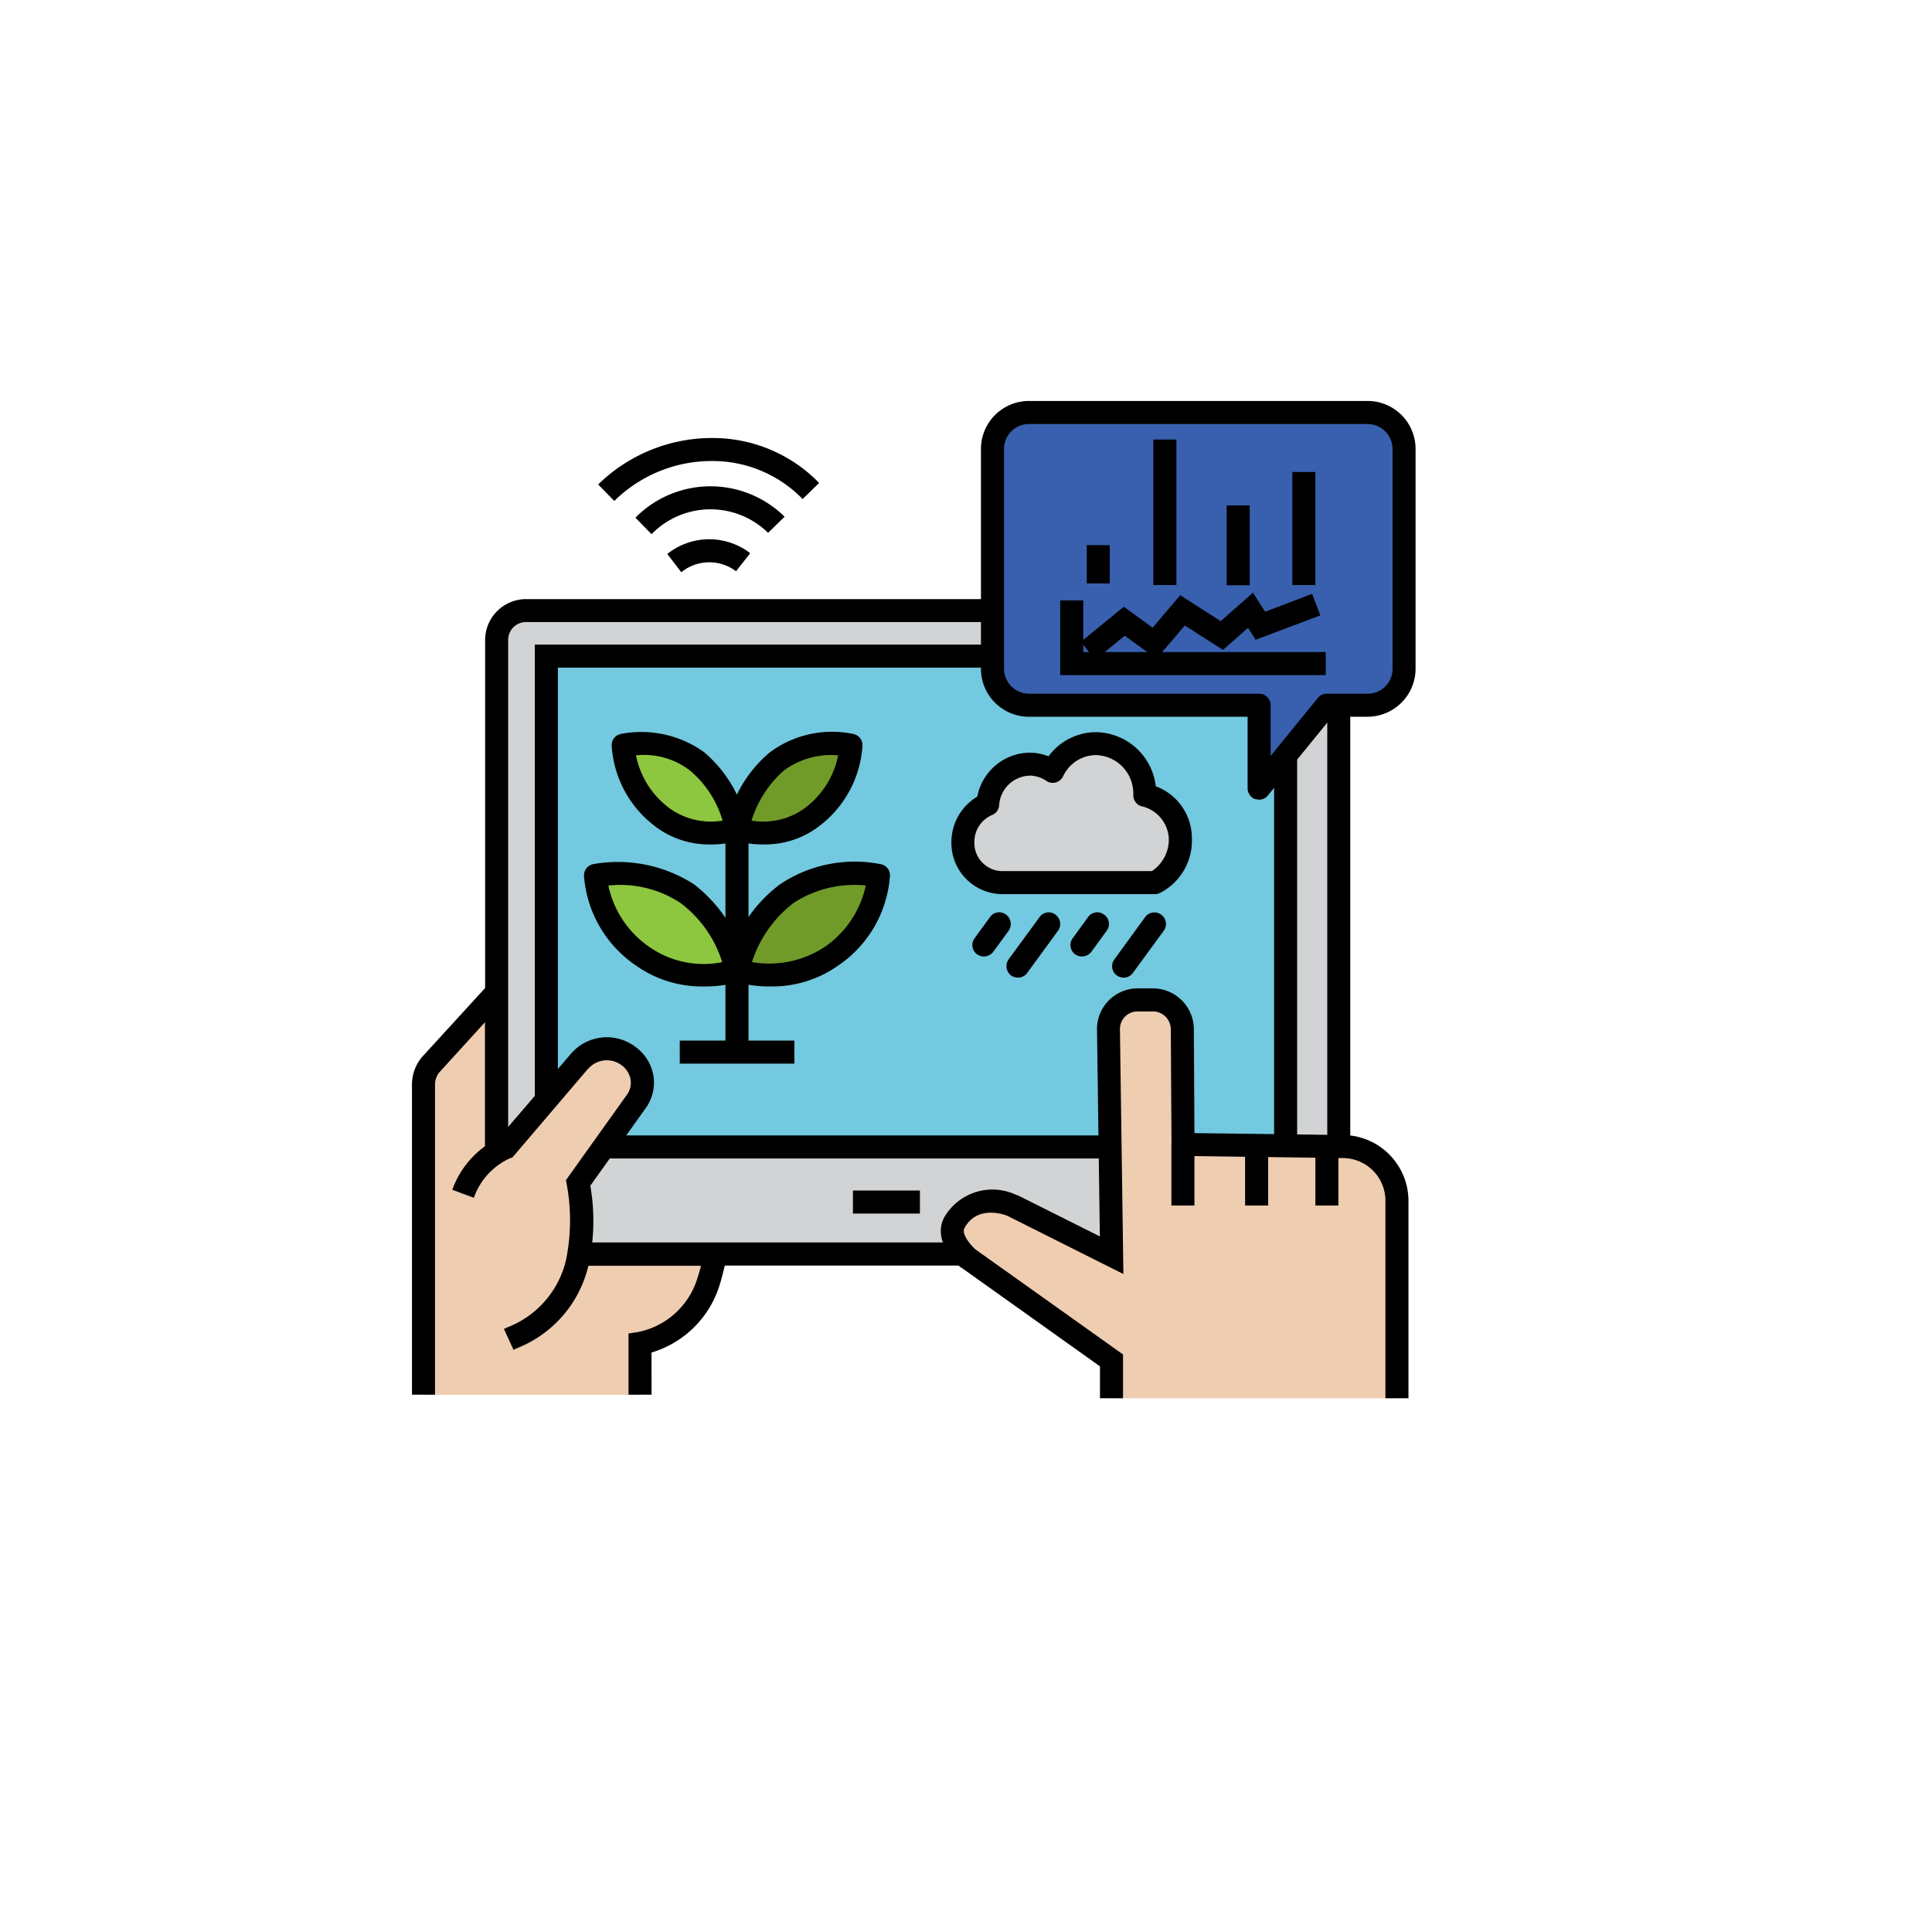 <svg xmlns="http://www.w3.org/2000/svg" xmlns:xlink="http://www.w3.org/1999/xlink" width="136" height="136" viewBox="0 0 136 136">
  <defs>
    <filter id="Ellipse_12619" x="0" y="0" width="136" height="136" filterUnits="userSpaceOnUse">
      <feOffset dy="3" input="SourceAlpha"/>
      <feGaussianBlur stdDeviation="3" result="blur"/>
      <feFlood flood-opacity="0.161"/>
      <feComposite operator="in" in2="blur"/>
      <feComposite in="SourceGraphic"/>
    </filter>
  </defs>
  <g id="Group_1112241" data-name="Group 1112241" transform="translate(-1100.175 -5034.532)">
    <g transform="matrix(1, 0, 0, 1, 1100.18, 5034.53)" filter="url(#Ellipse_12619)">
      <circle id="Ellipse_12619-2" data-name="Ellipse 12619" cx="59" cy="59" r="59" transform="translate(9 6)" fill="#fff"/>
    </g>
    <g id="Layer_35" transform="translate(1129.175 5062.757)">
      <g id="Group_1111743" data-name="Group 1111743" transform="translate(0 0)">
        <g id="Group_1111725" data-name="Group 1111725" transform="translate(0 13.946)">
          <g id="Group_1111721" data-name="Group 1111721" transform="translate(0 25.608)">
            <path id="Path_904142" data-name="Path 904142" d="M6,336.424V314.573a2.168,2.168,0,0,1,.459-1.338l4.7-5.135v16.364a2.05,2.05,0,0,0,2.04,2.054H26.554a17.835,17.835,0,0,1-.473,1.905,6.4,6.4,0,0,1-4.838,4.392v3.608" transform="translate(-5.189 -306.019)" fill="#efcdb1"/>
            <path id="Path_904143" data-name="Path 904143" d="M16.865,323.1H15.243v-4.311l.7-.108a5.5,5.5,0,0,0,4.162-3.824q.142-.426.243-.851H8.013a2.884,2.884,0,0,1-2.865-2.865v-14.27L1.905,300.43a1.413,1.413,0,0,0-.284.824V323.1H0V301.254a3.029,3.029,0,0,1,.635-1.838l.041-.054L6.77,292.7v18.446a1.24,1.24,0,0,0,1.243,1.243H22.337l-.176.959c-.149.73-.311,1.405-.5,2.013a7.161,7.161,0,0,1-4.8,4.77Z" transform="translate(0 -292.7)"/>
          </g>
          <g id="Group_1111723" data-name="Group 1111723" transform="translate(5.149)">
            <path id="Path_904144" data-name="Path 904144" d="M103.469,111.241v41.2a2.053,2.053,0,0,1-2.054,2.054H46.24a2.05,2.05,0,0,1-2.04-2.054v-41.2a2.065,2.065,0,0,1,2.04-2.04h55.174A2.05,2.05,0,0,1,103.469,111.241Z" transform="translate(-43.376 -108.389)" fill="#d1d3d4"/>
            <path id="Path_904145" data-name="Path 904145" d="M96.139,150.118H40.965a2.884,2.884,0,0,1-2.865-2.865v-41.2a2.89,2.89,0,0,1,2.865-2.851H96.139A2.863,2.863,0,0,1,99,106.051v41.2A2.866,2.866,0,0,1,96.139,150.118Zm-55.174-45.3a1.255,1.255,0,0,0-1.243,1.23v41.2a1.24,1.24,0,0,0,1.243,1.243H96.139a1.24,1.24,0,0,0,1.243-1.243v-41.2a1.255,1.255,0,0,0-1.243-1.23Z" transform="translate(-38.1 -103.2)"/>
            <g id="Group_1111722" data-name="Group 1111722" transform="translate(3.5 3.203)">
              <path id="Path_904146" data-name="Path 904146" d="M70,132.9h52.039v34.553H70Z" transform="translate(-69.189 -132.089)" fill="#73c9df"/>
              <path id="Path_904147" data-name="Path 904147" d="M117.661,163.075H64V126.9h53.661Zm-52.039-1.622h50.418V128.522H65.622Z" transform="translate(-64 -126.9)"/>
            </g>
            <path id="Path_904148" data-name="Path 904148" d="M229.7,411.3h4.716v1.622H229.7Z" transform="translate(-203.809 -369.666)"/>
          </g>
          <g id="Group_1111724" data-name="Group 1111724" transform="translate(2.838 30.848)">
            <path id="Path_904149" data-name="Path 904149" d="M29.816,357.94a7.59,7.59,0,0,0,4.824-5.365,14.747,14.747,0,0,0,.068-5.649l4.067-5.7a2.279,2.279,0,0,0-.581-3.257,2.526,2.526,0,0,0-3.405.419l-5.2,6.067A5.6,5.6,0,0,0,26.6,347.7" transform="translate(-25.843 -336.681)" fill="#efcdb1"/>
            <path id="Path_904150" data-name="Path 904150" d="M25.311,353.484l-.676-1.473.2-.095a6.721,6.721,0,0,0,4.176-4.784,13.884,13.884,0,0,0,.054-5.257L29,341.538l4.284-6a1.44,1.44,0,0,0,.27-1.068,1.582,1.582,0,0,0-.662-1.04,1.726,1.726,0,0,0-2.324.27h-.014l-5.324,6.243-.2.068a4.811,4.811,0,0,0-2.513,2.77L21,342.214a6.478,6.478,0,0,1,3.257-3.635l5.067-5.905a3.329,3.329,0,0,1,4.5-.568,3.157,3.157,0,0,1,1.338,2.108,3.066,3.066,0,0,1-.568,2.284l-3.878,5.432a14.4,14.4,0,0,1-.149,5.689,8.292,8.292,0,0,1-5.067,5.77Z" transform="translate(-21 -331.482)"/>
          </g>
        </g>
        <g id="Group_1111729" data-name="Group 1111729" transform="translate(40.053)">
          <g id="Group_1111726" data-name="Group 1111726">
            <path id="Path_904151" data-name="Path 904151" d="M328.818,26.608h-2.905l-4.743,5.838V26.608h-16.2a2.561,2.561,0,0,1-2.568-2.54V8.568A2.566,2.566,0,0,1,304.967,6h23.851a2.564,2.564,0,0,1,2.554,2.568V24.054a2.561,2.561,0,0,1-2.554,2.554Z" transform="translate(-301.589 -5.189)" fill="#3860af"/>
            <path id="Path_904152" data-name="Path 904152" d="M315.981,28.067l-.284-.041a.818.818,0,0,1-.527-.77V22.229H299.778a3.377,3.377,0,0,1-3.378-3.365V3.378A3.38,3.38,0,0,1,299.778,0h23.851a3.377,3.377,0,0,1,3.365,3.378V18.864a3.391,3.391,0,0,1-3.365,3.365h-2.514L316.6,27.77A.788.788,0,0,1,315.981,28.067Zm-16.2-26.445a1.753,1.753,0,0,0-1.757,1.757V18.864a1.768,1.768,0,0,0,1.757,1.743h16.2a.813.813,0,0,1,.811.811v3.567l3.311-4.067a.8.8,0,0,1,.622-.311h2.905a1.747,1.747,0,0,0,1.743-1.743V3.378a1.768,1.768,0,0,0-1.743-1.757Z" transform="translate(-296.4 0)"/>
          </g>
          <g id="Group_1111728" data-name="Group 1111728" transform="translate(5.581 2.716)">
            <path id="Path_904153" data-name="Path 904153" d="M349.427,104.616l-1.027-1.257,3.027-2.473,2.027,1.473,1.946-2.284,2.851,1.824,2.27-2,.851,1.338,3.311-1.257.581,1.513-4.554,1.716-.54-.838-1.757,1.554-2.689-1.716-2,2.338-2.23-1.622Z" transform="translate(-346.954 -89.116)"/>
            <path id="Path_904154" data-name="Path 904154" d="M356.389,109.157H337.7V103.9h1.622v3.635h17.067Z" transform="translate(-337.7 -92.576)"/>
            <g id="Group_1111727" data-name="Group 1111727" transform="translate(1.865)">
              <path id="Path_904155" data-name="Path 904155" d="M458.6,37h1.622v7.959H458.6Z" transform="translate(-444.127 -34.716)"/>
              <path id="Path_904156" data-name="Path 904156" d="M386.2,20.1h1.622V30.343H386.2Z" transform="translate(-381.511 -20.1)"/>
              <path id="Path_904157" data-name="Path 904157" d="M351.5,75.1h1.622v2.7H351.5Z" transform="translate(-351.5 -67.668)"/>
              <path id="Path_904158" data-name="Path 904158" d="M424.4,54.4h1.622v5.621H424.4Z" transform="translate(-414.549 -49.765)"/>
            </g>
          </g>
        </g>
        <g id="Group_1111736" data-name="Group 1111736" transform="translate(12.108 23.293)">
          <g id="Group_1111732" data-name="Group 1111732" transform="translate(0 9.139)">
            <g id="Group_1111730" data-name="Group 1111730" transform="translate(10.019)">
              <path id="Path_904159" data-name="Path 904159" d="M176.421,251.753a8.034,8.034,0,0,1-6.621,1.041,9.011,9.011,0,0,1,3.446-5.432,8.469,8.469,0,0,1,6.446-1.27A7.589,7.589,0,0,1,176.421,251.753Z" transform="translate(-168.981 -245.118)" fill="#719b29"/>
              <path id="Path_904160" data-name="Path 904160" d="M166.817,248.78a9.313,9.313,0,0,1-2.513-.338.816.816,0,0,1-.554-.892,9.891,9.891,0,0,1,3.77-5.959,9.443,9.443,0,0,1,7.094-1.419.788.788,0,0,1,.649.8,8.341,8.341,0,0,1-3.608,6.311A8.087,8.087,0,0,1,166.817,248.78Zm-1.27-1.716a7.114,7.114,0,0,0,5.162-1.095,7.033,7.033,0,0,0,2.851-4.3,7.878,7.878,0,0,0-5.081,1.23A8.541,8.541,0,0,0,165.547,247.064Z" transform="translate(-163.742 -239.996)"/>
            </g>
            <g id="Group_1111731" data-name="Group 1111731" transform="translate(0 0.029)">
              <path id="Path_904161" data-name="Path 904161" d="M98.884,251.753a8.034,8.034,0,0,0,6.621,1.041,9.089,9.089,0,0,0-3.446-5.432,8.5,8.5,0,0,0-6.459-1.27A7.632,7.632,0,0,0,98.884,251.753Z" transform="translate(-94.789 -245.147)" fill="#8dc63f"/>
              <path id="Path_904162" data-name="Path 904162" d="M98.046,248.967a8.049,8.049,0,0,1-4.824-1.5,8.38,8.38,0,0,1-3.622-6.311.811.811,0,0,1,.649-.8,9.9,9.9,0,0,1,7.094,1.419,10.342,10.342,0,0,1,3.77,5.959.8.8,0,0,1-.554.892A8.745,8.745,0,0,1,98.046,248.967Zm-6.73-7.108a6.98,6.98,0,0,0,2.851,4.3,6.656,6.656,0,0,0,5.162,1.095,8.266,8.266,0,0,0-2.932-4.162,7.726,7.726,0,0,0-5.081-1.23Z" transform="translate(-89.6 -240.212)"/>
            </g>
          </g>
          <g id="Group_1111735" data-name="Group 1111735" transform="translate(1.945)">
            <g id="Group_1111733" data-name="Group 1111733" transform="translate(8.06)">
              <path id="Path_904163" data-name="Path 904163" d="M175.024,183.358a5.988,5.988,0,0,1-5.324.932,8.152,8.152,0,0,1,2.77-4.784,6.4,6.4,0,0,1,5.2-1.135A6.91,6.91,0,0,1,175.024,183.358Z" transform="translate(-168.881 -177.435)" fill="#719b29"/>
              <path id="Path_904164" data-name="Path 904164" d="M166.285,180.292a6.453,6.453,0,0,1-2.095-.311.814.814,0,0,1-.541-.878,8.98,8.98,0,0,1,3.081-5.3,7.35,7.35,0,0,1,5.878-1.284.81.81,0,0,1,.635.8,7.712,7.712,0,0,1-2.946,5.608A6.253,6.253,0,0,1,166.285,180.292Zm-.851-1.676a4.943,4.943,0,0,0,3.851-.959,6.09,6.09,0,0,0,2.243-3.635,5.6,5.6,0,0,0-3.8,1.054A7.688,7.688,0,0,0,165.433,178.616Z" transform="translate(-163.642 -172.369)"/>
            </g>
            <g id="Group_1111734" data-name="Group 1111734" transform="translate(0 0.017)">
              <path id="Path_904165" data-name="Path 904165" d="M112.635,183.358a6.017,6.017,0,0,0,5.338.932,8.24,8.24,0,0,0-2.77-4.784,6.393,6.393,0,0,0-5.2-1.135A6.967,6.967,0,0,0,112.635,183.358Z" transform="translate(-109.189 -177.452)" fill="#8dc63f"/>
              <path id="Path_904166" data-name="Path 904166" d="M110.956,180.4a6.253,6.253,0,0,1-4.013-1.365A7.712,7.712,0,0,1,104,173.425a.8.8,0,0,1,.635-.8,7.573,7.573,0,0,1,5.878,1.284,9.2,9.2,0,0,1,3.068,5.3.8.8,0,0,1-.527.878A6.454,6.454,0,0,1,110.956,180.4Zm-3-2.635a4.989,4.989,0,0,0,3.851.959,7.215,7.215,0,0,0-2.311-3.54,5.278,5.278,0,0,0-3.784-1.054A6.09,6.09,0,0,0,107.956,177.763Z" transform="translate(-103.996 -172.492)"/>
            </g>
          </g>
          <path id="Path_904167" data-name="Path 904167" d="M163.3,218.3h1.622v16.581H163.3Z" transform="translate(-153.341 -212.093)"/>
          <path id="Path_904168" data-name="Path 904168" d="M139.5,333.2h8.067v1.622H139.5Z" transform="translate(-132.757 -311.467)"/>
        </g>
        <g id="Group_1111738" data-name="Group 1111738" transform="translate(37.225 41.35)">
          <g id="Group_1111737" data-name="Group 1111737">
            <path id="Path_904169" data-name="Path 904169" d="M292.636,340.04v-2.662l-10.054-7.149s-1.649-1.378-1.013-2.554c1.311-2.392,4.081-1.2,4.081-1.2l6.986,3.5-.216-15.892A2.053,2.053,0,0,1,294.446,312h1.108a2.073,2.073,0,0,1,2.067,2.054l.041,8.121,11.3.149a3.806,3.806,0,0,1,3.77,3.811V340.04" transform="translate(-280.618 -311.189)" fill="#efcdb1"/>
            <path id="Path_904170" data-name="Path 904170" d="M308.394,334.851h-1.622V320.946a3,3,0,0,0-2.973-3l-12.081-.162-.054-8.905a1.263,1.263,0,0,0-1.257-1.257h-1.081a1.24,1.24,0,0,0-1.243,1.243v.014l.243,17.229-8.162-4.095c-.284-.108-2.135-.77-3.027.865-.23.432.486,1.257.8,1.514L288.3,331.77v3.081h-1.622v-2.243l-9.73-6.932h-.027c-.811-.676-1.959-2.176-1.2-3.567a3.914,3.914,0,0,1,5.094-1.554h.054l5.8,2.905-.2-14.554A2.866,2.866,0,0,1,289.286,306h1.122a2.887,2.887,0,0,1,2.878,2.865l.041,7.324,10.5.135a4.643,4.643,0,0,1,4.567,4.622Z" transform="translate(-275.472 -306)"/>
          </g>
          <path id="Path_904171" data-name="Path 904171" d="M395.6,387.6h1.622v4.257H395.6Z" transform="translate(-379.367 -376.573)"/>
          <path id="Path_904172" data-name="Path 904172" d="M434,387.6h1.622v4.257H434Z" transform="translate(-412.578 -376.573)"/>
          <path id="Path_904173" data-name="Path 904173" d="M470.6,387.6h1.622v4.257H470.6Z" transform="translate(-444.232 -376.573)"/>
        </g>
        <g id="Group_1111741" data-name="Group 1111741" transform="translate(37.972 23.31)">
          <g id="Group_1111739" data-name="Group 1111739">
            <path id="Path_904174" data-name="Path 904174" d="M302.309,185.216a3.082,3.082,0,0,0-2.5-3.081v-.041a3.518,3.518,0,0,0-3.432-3.595,3.4,3.4,0,0,0-3.054,1.959,2.785,2.785,0,0,0-1.622-.514,3.044,3.044,0,0,0-2.959,2.824A2.859,2.859,0,0,0,287,185.432a2.782,2.782,0,0,0,2.716,2.851H300.5A3.423,3.423,0,0,0,302.309,185.216Z" transform="translate(-286.188 -177.689)" fill="#d1d3d4"/>
            <path id="Path_904175" data-name="Path 904175" d="M295.31,183.905H284.527A3.6,3.6,0,0,1,281,180.243a3.725,3.725,0,0,1,1.824-3.2,3.8,3.8,0,0,1,3.689-3.095,3.665,3.665,0,0,1,1.324.257,4.161,4.161,0,0,1,3.351-1.7,4.3,4.3,0,0,1,4.2,3.811,3.889,3.889,0,0,1,2.54,3.716,4.124,4.124,0,0,1-2.284,3.811A.941.941,0,0,1,295.31,183.905Zm-8.8-8.338a2.217,2.217,0,0,0-2.149,2.095.8.8,0,0,1-.5.676,2.051,2.051,0,0,0-1.243,1.905,1.979,1.979,0,0,0,1.905,2.041h10.594a2.674,2.674,0,0,0,1.189-2.257,2.456,2.456,0,0,0-1.824-2.284.8.8,0,0,1-.676-.8v-.041a2.706,2.706,0,0,0-2.622-2.784,2.573,2.573,0,0,0-2.324,1.5.843.843,0,0,1-.527.432.817.817,0,0,1-.662-.122,2.077,2.077,0,0,0-1.162-.365Z" transform="translate(-281 -172.5)"/>
          </g>
          <g id="Group_1111740" data-name="Group 1111740" transform="translate(1.475 12.688)">
            <path id="Path_904176" data-name="Path 904176" d="M365.525,271.008a.852.852,0,0,1-.473-.149.805.805,0,0,1-.176-1.135l2.162-2.973a.812.812,0,0,1,1.311.959l-2.162,2.959A.807.807,0,0,1,365.525,271.008Z" transform="translate(-354.878 -266.413)"/>
            <path id="Path_904177" data-name="Path 904177" d="M310.5,270.993a.9.9,0,0,1-.486-.149.83.83,0,0,1-.176-1.135l2.176-2.973a.794.794,0,0,1,1.095-.2c.014.013.027.013.027.027a.805.805,0,0,1,.176,1.135l-2.162,2.959A.783.783,0,0,1,310.5,270.993Z" transform="translate(-307.286 -266.398)"/>
            <path id="Path_904178" data-name="Path 904178" d="M343.825,269.5a.851.851,0,0,1-.473-.149.805.805,0,0,1-.176-1.135l1.081-1.486a.788.788,0,0,1,1.108-.189c.014,0,.014.014.027.014a.805.805,0,0,1,.176,1.135l-1.081,1.486A.852.852,0,0,1,343.825,269.5Z" transform="translate(-336.111 -266.394)"/>
            <path id="Path_904179" data-name="Path 904179" d="M292.725,269.5a.851.851,0,0,1-.473-.149.805.805,0,0,1-.176-1.135l1.081-1.486a.788.788,0,0,1,1.108-.189c.014,0,.014.014.027.014a.83.83,0,0,1,.176,1.135l-1.081,1.486A.852.852,0,0,1,292.725,269.5Z" transform="translate(-291.916 -266.394)"/>
          </g>
        </g>
        <g id="Group_1111742" data-name="Group 1111742" transform="translate(13.108 2.608)">
          <path id="Path_904180" data-name="Path 904180" d="M133.986,74.356,133,73.072a4.729,4.729,0,0,1,5.838-.054l-1,1.27A3.127,3.127,0,0,0,133.986,74.356Z" transform="translate(-128.135 -64.909)"/>
          <path id="Path_904181" data-name="Path 904181" d="M117.535,47.831,116.4,46.669a7.426,7.426,0,0,1,10.5-.068l-1.162,1.135A5.792,5.792,0,0,0,117.535,47.831Z" transform="translate(-113.778 -41.061)"/>
          <path id="Path_904182" data-name="Path 904182" d="M98.135,23.729,97,22.567a11.469,11.469,0,0,1,7.878-3.27h.095a10.455,10.455,0,0,1,7.581,3.162l-1.162,1.135a8.833,8.833,0,0,0-6.5-2.676A9.741,9.741,0,0,0,98.135,23.729Z" transform="translate(-97 -19.297)"/>
        </g>
      </g>
    </g>
  </g>
</svg>
